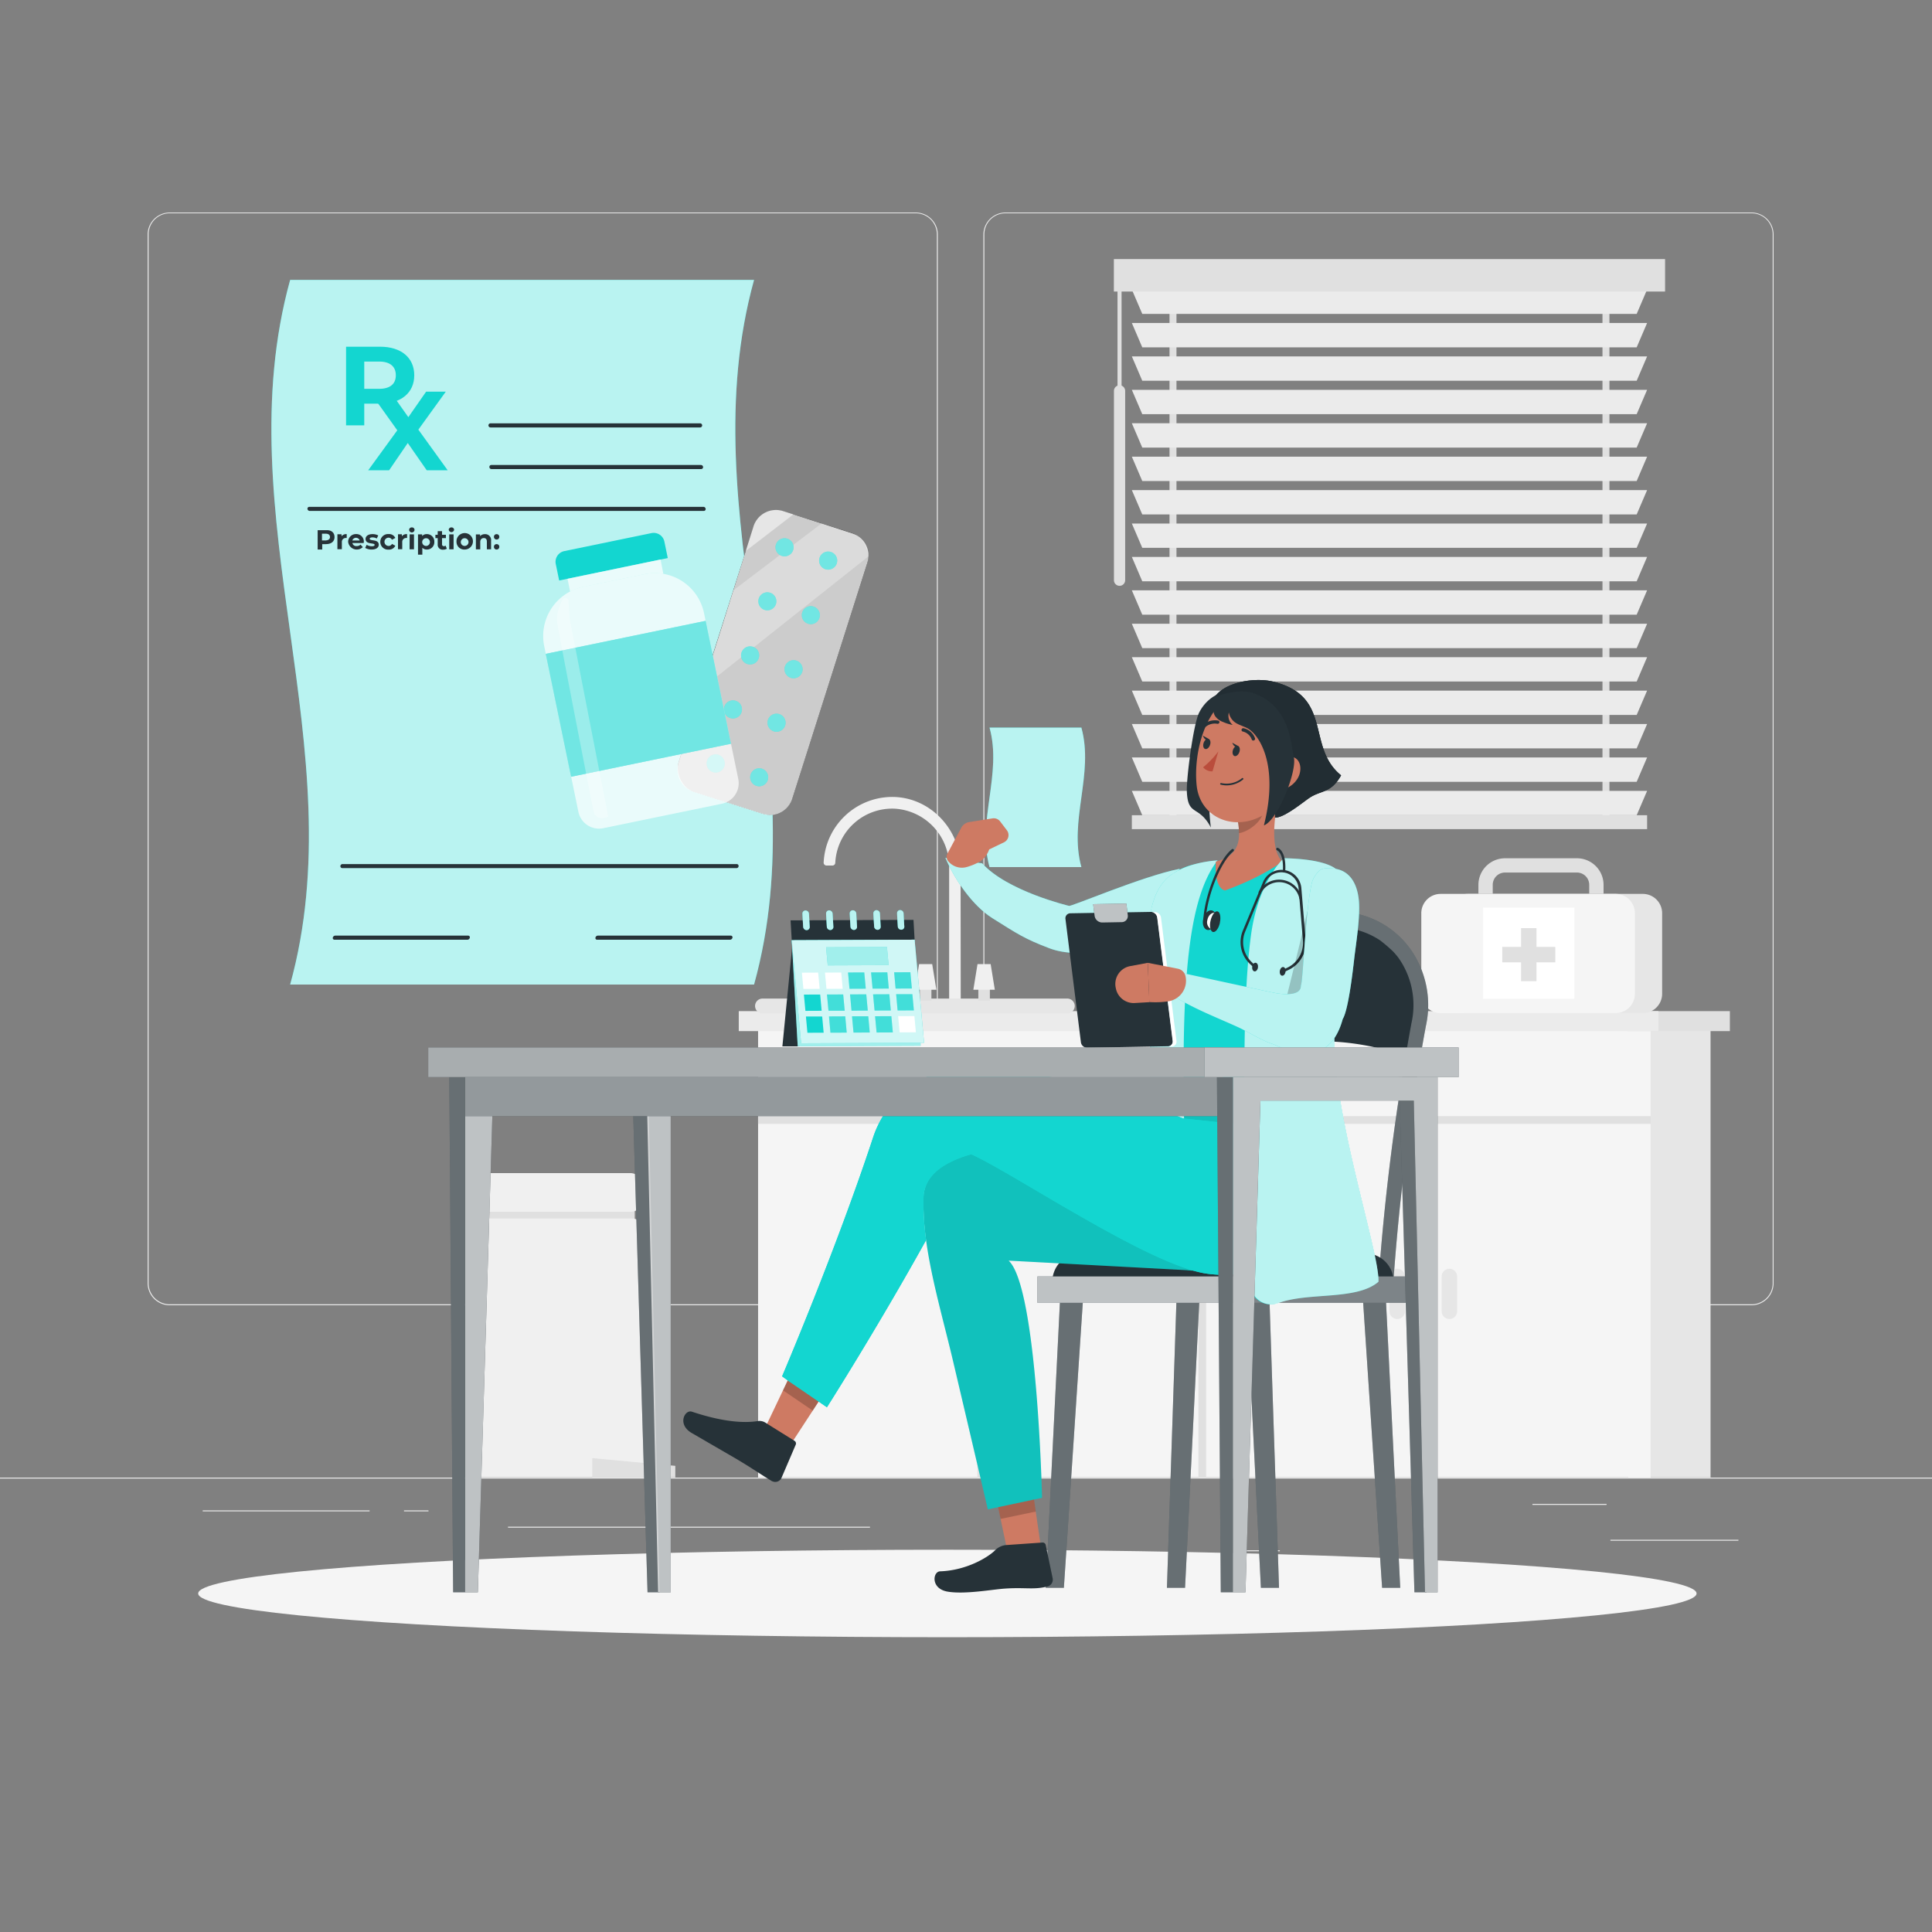 <svg xmlns="http://www.w3.org/2000/svg" viewBox="0 0 500 500"><rect x="0" y="0" width="500" height="500" fill="#808080" stroke="none"/><g id="freepik--background-complete--inject-125"><rect x="416.78" y="398.49" width="33.12" height="0.25" style="fill:#ebebeb"></rect><rect x="322.53" y="401.21" width="8.69" height="0.25" style="fill:#ebebeb"></rect><rect x="396.59" y="389.21" width="19.19" height="0.25" style="fill:#ebebeb"></rect><rect x="52.46" y="390.89" width="43.19" height="0.25" style="fill:#ebebeb"></rect><rect x="104.56" y="390.89" width="6.33" height="0.25" style="fill:#ebebeb"></rect><rect x="131.47" y="395.11" width="93.68" height="0.25" style="fill:#ebebeb"></rect><path d="M237,337.8H43.92a5.71,5.71,0,0,1-5.71-5.71V60.66A5.71,5.71,0,0,1,43.92,55H237a5.71,5.71,0,0,1,5.71,5.71V332.09A5.71,5.71,0,0,1,237,337.8ZM43.92,55.2a5.47,5.47,0,0,0-5.46,5.46V332.09a5.47,5.47,0,0,0,5.46,5.46H237a5.47,5.47,0,0,0,5.46-5.46V60.66A5.47,5.47,0,0,0,237,55.2Z" style="fill:#ebebeb"></path><path d="M453.31,337.8H260.21a5.72,5.72,0,0,1-5.71-5.71V60.66A5.72,5.72,0,0,1,260.21,55h193.1A5.71,5.71,0,0,1,459,60.66V332.09A5.71,5.71,0,0,1,453.31,337.8ZM260.21,55.2a5.47,5.47,0,0,0-5.46,5.46V332.09a5.47,5.47,0,0,0,5.46,5.46h193.1a5.47,5.47,0,0,0,5.46-5.46V60.66a5.47,5.47,0,0,0-5.46-5.46Z" style="fill:#ebebeb"></path><rect y="382.4" width="500" height="0.25" style="fill:#ebebeb"></rect><path d="M248.64,260.35h-3v-35.9a15,15,0,0,0-14-15.16,14.75,14.75,0,0,0-15.47,14,.74.74,0,0,1-.73.71h-1.54a.74.74,0,0,1-.74-.75,17.79,17.79,0,0,1,17.44-17c9.92-.17,18,8.29,18,18.22Z" style="fill:#f0f0f0"></path><rect x="421.37" y="264.27" width="21.32" height="118.09" style="fill:#e6e6e6"></rect><rect x="196.19" y="264.27" width="231" height="118.09" style="fill:#f5f5f5"></rect><polygon points="427.19 288.86 196.19 288.86 196.19 290.86 252.94 290.86 252.94 382.36 254.94 382.36 254.94 290.86 310.14 290.86 310.14 382.36 312.14 382.36 312.14 290.86 367.35 290.86 367.35 382.36 369.35 382.36 369.35 290.86 427.19 290.86 427.19 288.86" style="fill:#e0e0e0"></polygon><path d="M247.19,341.36h0a2,2,0,0,1-2-2v-9a2,2,0,0,1,2-2h0a2,2,0,0,1,2,2v9A2,2,0,0,1,247.19,341.36Z" style="fill:#e6e6e6"></path><path d="M260.69,341.36h0a2,2,0,0,1-2-2v-9a2,2,0,0,1,2-2h0a2,2,0,0,1,2,2v9A2,2,0,0,1,260.69,341.36Z" style="fill:#e6e6e6"></path><path d="M361.6,341.36h0a2,2,0,0,1-2-2v-9a2,2,0,0,1,2-2h0a2,2,0,0,1,2,2v9A2,2,0,0,1,361.6,341.36Z" style="fill:#e6e6e6"></path><path d="M375.1,341.36h0a2,2,0,0,1-2-2v-9a2,2,0,0,1,2-2h0a2,2,0,0,1,2,2v9A2,2,0,0,1,375.1,341.36Z" style="fill:#e6e6e6"></path><rect x="421.19" y="261.68" width="26.5" height="5.17" style="fill:#e0e0e0"></rect><rect x="191.19" y="261.68" width="238" height="5.17" style="fill:#ebebeb"></rect><path d="M276.22,262.27H197.33a1.92,1.92,0,0,1-1.92-1.92h0a1.92,1.92,0,0,1,1.92-1.92h78.89a1.92,1.92,0,0,1,1.92,1.92h0A1.92,1.92,0,0,1,276.22,262.27Z" style="fill:#e6e6e6"></path><rect x="253.19" y="255.2" width="2.99" height="3.8" style="fill:#e0e0e0"></rect><polygon points="257.46 256.15 251.9 256.15 252.98 249.5 256.38 249.5 257.46 256.15" style="fill:#f0f0f0"></polygon><rect x="238.06" y="255.2" width="2.99" height="3.8" style="fill:#e0e0e0"></rect><polygon points="242.34 256.15 236.77 256.15 237.86 249.5 241.25 249.5 242.34 256.15" style="fill:#f0f0f0"></polygon><rect x="302.67" y="72.41" width="1.8" height="140.37" style="fill:#e0e0e0"></rect><rect x="414.72" y="72.41" width="1.8" height="140.37" style="fill:#e0e0e0"></rect><polygon points="423.57 81.24 295.62 81.24 292.92 74.94 426.27 74.94 423.57 81.24" style="fill:#ebebeb"></polygon><polygon points="423.57 89.89 295.62 89.89 292.92 83.59 426.27 83.59 423.57 89.89" style="fill:#ebebeb"></polygon><polygon points="423.57 98.54 295.62 98.54 292.92 92.24 426.27 92.24 423.57 98.54" style="fill:#ebebeb"></polygon><polygon points="423.57 107.19 295.62 107.19 292.92 100.89 426.27 100.89 423.57 107.19" style="fill:#ebebeb"></polygon><polygon points="423.57 115.84 295.62 115.84 292.92 109.54 426.27 109.54 423.57 115.84" style="fill:#ebebeb"></polygon><polygon points="423.57 124.49 295.62 124.49 292.92 118.19 426.27 118.19 423.57 124.49" style="fill:#ebebeb"></polygon><polygon points="423.57 133.14 295.62 133.14 292.92 126.84 426.27 126.84 423.57 133.14" style="fill:#ebebeb"></polygon><polygon points="423.57 141.78 295.62 141.78 292.92 135.49 426.27 135.49 423.57 141.78" style="fill:#ebebeb"></polygon><polygon points="423.57 150.44 295.62 150.44 292.92 144.13 426.27 144.13 423.57 150.44" style="fill:#ebebeb"></polygon><polygon points="423.57 159.08 295.62 159.08 292.92 152.78 426.27 152.78 423.57 159.08" style="fill:#ebebeb"></polygon><polygon points="423.57 167.73 295.62 167.73 292.92 161.43 426.27 161.43 423.57 167.73" style="fill:#ebebeb"></polygon><polygon points="423.57 176.38 295.62 176.38 292.92 170.08 426.27 170.08 423.57 176.38" style="fill:#ebebeb"></polygon><polygon points="423.57 185.03 295.62 185.03 292.92 178.73 426.27 178.73 423.57 185.03" style="fill:#ebebeb"></polygon><polygon points="423.57 193.68 295.62 193.68 292.92 187.38 426.27 187.38 423.57 193.68" style="fill:#ebebeb"></polygon><polygon points="423.57 202.33 295.62 202.33 292.92 196.03 426.27 196.03 423.57 202.33" style="fill:#ebebeb"></polygon><polygon points="423.57 210.98 295.62 210.98 292.92 204.68 426.27 204.68 423.57 210.98" style="fill:#ebebeb"></polygon><rect x="292.92" y="210.98" width="133.35" height="3.6" style="fill:#e0e0e0"></rect><rect x="288.27" y="67.05" width="142.65" height="8.4" style="fill:#e0e0e0"></rect><path d="M289.74,151.61h0a1.45,1.45,0,0,1-1.45-1.45v-49a1.45,1.45,0,0,1,1.45-1.45h0a1.45,1.45,0,0,1,1.45,1.45v49A1.45,1.45,0,0,1,289.74,151.61Z" style="fill:#e0e0e0"></path><rect x="289.21" y="73.77" width="1.05" height="29.1" style="fill:#e0e0e0"></rect><rect x="122.02" y="311.61" width="42.25" height="6.5" transform="translate(286.29 629.71) rotate(180)" style="fill:#e0e0e0"></rect><path d="M120.77,315.36h46a0,0,0,0,1,0,0v63.73a3.27,3.27,0,0,1-3.27,3.27H124a3.27,3.27,0,0,1-3.27-3.27V315.36A0,0,0,0,1,120.77,315.36Z" transform="translate(287.54 697.71) rotate(180)" style="fill:#f0f0f0"></path><rect x="120.77" y="303.61" width="46" height="10" rx="3.61" transform="translate(287.54 617.21) rotate(180)" style="fill:#f0f0f0"></rect><polygon points="153.27 382.36 174.77 382.36 174.77 379.36 153.27 377.36 153.27 382.36" style="fill:#e0e0e0"></polygon><path d="M408.11,222.12H389.5a6.9,6.9,0,0,0-6.89,6.89v2.3h3.71V229a3.18,3.18,0,0,1,3.18-3.19h18.61a3.19,3.19,0,0,1,3.18,3.19v2.3H415V229A6.89,6.89,0,0,0,408.11,222.12Z" style="fill:#e0e0e0"></path><path d="M430.16,236.34v20.85a5,5,0,0,1-5,5H379.88a5,5,0,0,1-5-5V236.34a5,5,0,0,1,5-5h45.24A5,5,0,0,1,430.16,236.34Z" style="fill:#e6e6e6"></path><path d="M423.11,236.34v20.85a5,5,0,0,1-5,5H372.83a5,5,0,0,1-5-5V236.34a5,5,0,0,1,5-5h45.24A5,5,0,0,1,423.11,236.34Z" style="fill:#f5f5f5"></path><rect x="383.82" y="234.89" width="23.61" height="23.61" style="fill:#fff"></rect><rect x="393.65" y="240.2" width="3.99" height="13.73" style="fill:#e0e0e0"></rect><rect x="393.65" y="240.2" width="3.99" height="13.73" transform="translate(148.58 642.7) rotate(-90)" style="fill:#e0e0e0"></rect></g><g id="freepik--Shadow--inject-125"><ellipse id="freepik--path--inject-125" cx="245.18" cy="412.39" rx="193.89" ry="11.32" style="fill:#f5f5f5"></ellipse></g><g id="freepik--Character--inject-125"><path d="M346.77,237.11c.66-.08,19.78,1.81,21,22.3l-3.27,14.2h0a66.26,66.26,0,0,0-47.79.64l-.23.1,1.33-16.22S322.71,239.93,346.77,237.11Z" style="fill:#263238"></path><path d="M306.62,336.07l3.84.33a660.41,660.41,0,0,1,8.25-72.75,29.92,29.92,0,0,1,12.7-19.26,19.75,19.75,0,0,1,4.5-2.43,24.81,24.81,0,0,1,9.29-2h0s0,0,0,0h0a28.05,28.05,0,0,1,3.88.27,20.1,20.1,0,0,1,8.11,3.15,39.15,39.15,0,0,1,3.28,2.81A17.69,17.69,0,0,1,362,248a21.19,21.19,0,0,1,3.28,16.81,602.77,602.77,0,0,0-8.51,66.56l3.84.26A599,599,0,0,1,369,265.59a25,25,0,0,0-3.93-19.87A23.24,23.24,0,0,0,347.87,236c-15-1-30.61,11.19-32.92,26.83A666.75,666.75,0,0,0,306.62,336.07Z" style="fill:#263238"></path><path d="M306.62,336.07l3.84.33a660.41,660.41,0,0,1,8.25-72.75,29.92,29.92,0,0,1,12.7-19.26,19.75,19.75,0,0,1,4.5-2.43,24.81,24.81,0,0,1,9.29-2,0,0,0,0,0,0,0h0a28.05,28.05,0,0,1,3.88.27,20.1,20.1,0,0,1,8.11,3.15,39.15,39.15,0,0,1,3.28,2.81A17.69,17.69,0,0,1,362,248a21.19,21.19,0,0,1,3.28,16.81,602.77,602.77,0,0,0-8.51,66.56l3.84.26A599,599,0,0,1,369,265.59a25,25,0,0,0-3.93-19.87A23.24,23.24,0,0,0,347.87,236c-15-1-30.61,11.19-32.92,26.83A666.75,666.75,0,0,0,306.62,336.07Z" style="fill:#fff;opacity:0.3"></path><path d="M272.34,324.37h88.34a0,0,0,0,1,0,0v2.05a7.33,7.33,0,0,1-7.33,7.33H279.68a7.33,7.33,0,0,1-7.33-7.33v-2.05A0,0,0,0,1,272.34,324.37Z" transform="translate(633.02 658.12) rotate(180)" style="fill:#263238"></path><polygon points="357.69 410.92 362.38 410.92 358.54 333.76 352.56 333.76 357.69 410.92" style="fill:#263238"></polygon><polygon points="357.69 410.92 362.38 410.92 358.54 333.76 352.56 333.76 357.69 410.92" style="fill:#fff;opacity:0.3"></polygon><polygon points="326.32 410.92 331.01 410.92 328.45 333.76 322.48 333.76 326.32 410.92" style="fill:#263238"></polygon><polygon points="326.32 410.92 331.01 410.92 328.45 333.76 322.48 333.76 326.32 410.92" style="fill:#fff;opacity:0.3"></polygon><polygon points="302 410.92 306.69 410.92 310.53 333.76 304.56 333.76 302 410.92" style="fill:#263238"></polygon><polygon points="302 410.92 306.69 410.92 310.53 333.76 304.56 333.76 302 410.92" style="fill:#fff;opacity:0.3"></polygon><polygon points="270.63 410.92 275.33 410.92 280.45 333.76 274.47 333.76 270.63 410.92" style="fill:#263238"></polygon><polygon points="270.63 410.92 275.33 410.92 280.45 333.76 274.47 333.76 270.63 410.92" style="fill:#fff;opacity:0.3"></polygon><rect x="268.49" y="330.34" width="52.49" height="6.83" transform="translate(589.47 667.51) rotate(180)" style="fill:#263238"></rect><rect x="268.49" y="330.34" width="52.49" height="6.83" transform="translate(589.47 667.51) rotate(180)" style="fill:#fff;opacity:0.7"></rect><rect x="320.98" y="330.34" width="43.55" height="6.83" transform="translate(685.51 667.51) rotate(180)" style="fill:#263238"></rect><rect x="320.98" y="330.34" width="43.55" height="6.83" transform="translate(685.51 667.51) rotate(180)" style="fill:#fff;opacity:0.4"></rect><path d="M305.2,224.87c-9.54,1.88-28.44,10-28.56,9.56,0,0-15.91-3.77-22.45-11,0,0-6.25-.77-9.52-1.42,2.37,5.59,7,12.37,12.14,15.6,6.53,4.1,8.31,5.34,14.77,7.8,8.08,3.08,20.45-.19,28.46-3.47,2.95-1.21,6-2.75,7.71-5.43S307.85,226.66,305.2,224.87Z" style="fill:#13D6D0"></path><path d="M305.2,224.87c-9.54,1.88-28.44,10-28.56,9.56,0,0-15.91-3.77-22.45-11,0,0-6.25-.77-9.52-1.42,2.37,5.59,7,12.37,12.14,15.6,6.53,4.1,8.31,5.34,14.77,7.8,8.08,3.08,20.45-.19,28.46-3.47,2.95-1.21,6-2.75,7.71-5.43S307.85,226.66,305.2,224.87Z" style="fill:#fff;opacity:0.7"></path><path d="M279.86,224.4H256.09c-3.32-12,3.33-24.07,0-36.1h23.77C283.19,200.33,276.53,212.37,279.86,224.4Z" style="fill:#13D6D0"></path><g style="opacity:0.7"><path d="M279.86,224.4H256.09c-3.32-12,3.33-24.07,0-36.1h23.77C283.19,200.33,276.53,212.37,279.86,224.4Z" style="fill:#fff"></path></g><path d="M259.81,218,256,219.83a6.26,6.26,0,0,1-2.3,3.09,16.21,16.21,0,0,1-3.38,1.43,4.58,4.58,0,0,1-4.8-1.33,1.82,1.82,0,0,1-.38-2l3.65-6.82a2.81,2.81,0,0,1,2.05-1.45l6-.95a2.08,2.08,0,0,1,2,.79l1.76,2.31A2.07,2.07,0,0,1,259.81,218Z" style="fill:#ce7a63"></path><polygon points="339.82 281.31 345.45 301.85 314.53 308.48 295.86 298.59 301.08 280.92 339.82 281.31" style="fill:#13D6D0"></polygon><polygon points="339.82 281.31 345.45 301.85 314.53 308.48 295.86 298.59 301.08 280.92 339.82 281.31" style="opacity:0.1"></polygon><g id="freepik--freepik--Character--inject-5--inject-125"><path d="M298.07,236.68a77.77,77.77,0,0,0-.07,15.84c.29,7.08,1.83,14.52,3.76,26,3.87,2.27,23.48,1.33,36-.29-.76-10,.49-21.52,7.29-44.11,1.58-5.24-1.94-10.27-7.56-10.8-1.5-.15-3.1-.27-4.73-.34a129.9,129.9,0,0,0-17.2,0c-1.83.17-3.81.39-5.66.62C303.23,224.45,299.3,229.59,298.07,236.68Z" style="fill:#13D6D0"></path><path d="M301.08,280.92a170.46,170.46,0,0,0,38.05-.08.91.91,0,0,0,.69-1.09l0-.12c-.31-.73-.63-1.46-.92-2.19a.8.8,0,0,0-.82-.5,168.18,168.18,0,0,1-36.58,0,.81.81,0,0,0-.91.7.13.13,0,0,1,0,.06c-.08.76-.15,1.51-.22,2.27a.85.85,0,0,0,.75.95Z" style="fill:#13D6D0"></path><path d="M315.11,222.67c-9.35,12-10,41.66-7.65,99.92.21,5.08-4.66,4.71-9.43,3.73-7.1-1.47-9.92-.94-9.92-.94s11.33-29.75,9.49-56.43-.56-36.11,3.77-41S315.11,222.67,315.11,222.67Z" style="fill:#13D6D0"></path><path d="M315.11,222.67c-9.35,12-10,41.66-7.65,99.92.2,5.08-4.42,4.53-9.44,3.73a58.13,58.13,0,0,0-9.91-.94s11.33-29.75,9.49-56.43-.56-36.11,3.77-41S315.11,222.67,315.11,222.67Z" style="fill:#fff;opacity:0.7"></path><path d="M331.57,203.6c-1.49,5.51-3.33,15.68.27,19.38,0,0-4.75,3.81-14.82,7.48-3-.77-2.37-7.48-2.37-7.48,6.29-1.48,6.47-6,5.71-10.35Z" style="fill:#ce7a63"></path><path d="M327,207.28l-6.65,5.34a17.32,17.32,0,0,1,.3,3c2.39-.34,5.82-2.92,6.26-5.4A8.58,8.58,0,0,0,327,207.28Z" style="opacity:0.2"></path><path d="M321.25,183.35a42.15,42.15,0,0,0-7.87,30.82c-3.16-6-6-2.73-6.23-9.49-.1-3.4,1.67-17.19,3.18-20.24s4.6-5.51,8-5.37a4.78,4.78,0,0,1,3.29,1.34C322.45,181.3,322,182.38,321.25,183.35Z" style="fill:#263238"></path><path d="M336.3,192.49c-1.67,8.94-2.2,12.76-7.33,17-7.68,6.42-18.22,3-19.26-6.07-.91-8.21,2-21.45,11.21-24.4a11.65,11.65,0,0,1,15.38,13.43Z" style="fill:#ce7a63"></path><path d="M320.78,194.54c-.21.73-.78,1.24-1.24,1.14s-.69-.78-.48-1.51.78-1.25,1.25-1.15S321,193.8,320.78,194.54Z" style="fill:#263238"></path><path d="M313.18,192.71c-.21.73-.77,1.24-1.24,1.14s-.69-.79-.47-1.51.77-1.25,1.24-1.14S313.4,192,313.18,192.71Z" style="fill:#263238"></path><path d="M312.91,191.28l-1.6-.89S311.81,192,312.91,191.28Z" style="fill:#263238"></path><path d="M315.31,194.46a22.61,22.61,0,0,1-3.95,4.11,3,3,0,0,0,2.44,1.06Z" style="fill:#ba4d3c"></path><path d="M317.18,203.25a6.51,6.51,0,0,1-1.24-.18.2.2,0,0,1-.16-.25h0a.24.24,0,0,1,.28-.16,6.36,6.36,0,0,0,5.35-1.25.22.22,0,0,1,.31,0h0a.23.23,0,0,1,0,.31h0A6.69,6.69,0,0,1,317.18,203.25Z" style="fill:#263238"></path><path d="M314.5,180.22c2.8-3.85,10.41-4.9,14.87-3.84,15.8,3.77,8.55,16.9,17.7,24.28-2.66,4.77-5.22,3.76-8.32,5.91-1.81,1.26-6.61,5.19-8.78,5,.11-4.47,2.07-9.61,1.16-14a25.32,25.32,0,0,0-5.59-11.84C322.63,182.53,318.7,180,314.5,180.22Z" style="fill:#263238"></path><path d="M314.5,180.22c2.8-3.85,10.41-4.9,14.87-3.84,15.8,3.77,8.55,16.9,17.7,24.28-2.66,4.77-5.22,3.76-8.32,5.91-1.81,1.26-6.61,5.19-8.78,5,.11-4.47,2.07-9.61,1.16-14a25.32,25.32,0,0,0-5.59-11.84C322.63,182.53,318.7,180,314.5,180.22Z" style="opacity:0.2"></path><path d="M314.5,180.22c2.8-3.85,10.41-4.9,14.87-3.84,15.8,3.77,8.55,16.9,17.7,24.28-2.66,4.77-5.22,3.76-8.32,5.91-1.81,1.26-6.61,5.19-8.78,5,.11-4.47,2.07-9.61,1.16-14a25.32,25.32,0,0,0-5.59-11.84C322.63,182.53,318.7,180,314.5,180.22Z" style="fill:#263238"></path><path d="M314.5,180.22c2.8-3.85,10.41-4.9,14.87-3.84,15.8,3.77,8.55,16.9,17.7,24.28-2.66,4.77-5.22,3.76-8.32,5.91-1.81,1.26-6.61,5.19-8.78,5,.11-4.47,2.07-9.61,1.16-14a25.32,25.32,0,0,0-5.59-11.84C322.63,182.53,318.7,180,314.5,180.22Z" style="opacity:0.1"></path><path d="M335.77,201.54a6.21,6.21,0,0,1-4.18,2.84c-2.13.3-2.75-2.18-1.76-4.46.92-2,3.05-4.68,5-3.92S337,199.59,335.77,201.54Z" style="fill:#ce7a63"></path><path d="M324.19,191.62a.35.35,0,0,1-.23-.23,3.28,3.28,0,0,0-2.31-2.07.4.4,0,0,1-.34-.45.09.09,0,0,1,0-.05.47.47,0,0,1,.54-.36,4.05,4.05,0,0,1,2.94,2.59.45.45,0,0,1-.27.57A.45.45,0,0,1,324.19,191.62Z" style="fill:#263238"></path><path d="M311.5,188.38a.41.41,0,0,1-.4-.43.41.41,0,0,1,.18-.32,4.68,4.68,0,0,1,4-1.14.43.43,0,0,1,.3.51v0a.49.49,0,0,1-.57.31,3.73,3.73,0,0,0-3.14.93A.48.48,0,0,1,311.5,188.38Z" style="fill:#263238"></path><path d="M320.51,193.11l-1.6-.89S319.41,193.79,320.51,193.11Z" style="fill:#263238"></path></g><path d="M315.86,179.84a8.43,8.43,0,0,0-1.6,2.52,3.39,3.39,0,0,0,.16,2.89,4.23,4.23,0,0,0,2.06,1.58,12,12,0,0,0,2.55.79,3.1,3.1,0,0,1-1-3.23,4,4,0,0,0,1.88,2.75c.9.53,1.91.82,2.84,1.29,2.93,1.47,8.39,9.17,4.35,25.18,3.57-1.32,8.58-13.89,7.75-17.61s-1-13.28-10.51-16.62C321.77,178.49,318.47,179.1,315.86,179.84Z" style="fill:#263238"></path><polygon points="269.67 402.38 261.08 403.21 255.99 379.01 266.12 377.84 269.67 402.38" style="fill:#ce7a63"></polygon><path d="M257.53,401.21a4.57,4.57,0,0,1,3-1.36l9.21-.64a.81.81,0,0,1,.9.67l1.78,8.55a1.82,1.82,0,0,1-1.38,2.16H271c-3.48.9-5.67.17-11,.54-3.28.23-10.25,1.53-14.72.79s-3.9-5.17-2-5.26C250.14,406.44,255.76,403,257.53,401.21Z" style="fill:#263238"></path><g style="opacity:0.2"><polygon points="255.99 379.02 258.95 393.09 268.06 391.19 266.13 377.85 255.99 379.02"></polygon></g><path d="M309.83,328.84c-.34,0-.69,0-1.05,0a14.72,14.72,0,0,1-1.75-.13l-46-2.46c7.43,6.81,8.65,61.38,8.65,61.38l-2.2.47-10,2.13h0l-1.83.39s-4.17-17.87-9-38.37c-2.44-10.38-5.6-21.11-7-31.41a71,71,0,0,1-.66-8.26c0-.85,0-1.69,0-2.53a2.26,2.26,0,0,1,0-.26c0-.36,0-.7.08-1a9,9,0,0,1,2-4.52l.34-.39a4.17,4.17,0,0,1,.36-.37,10.28,10.28,0,0,1,.76-.71c.28-.23.56-.46.86-.68l.77-.53c.32-.2.64-.39,1-.58a5.12,5.12,0,0,1,.52-.27c.52-.28,1.06-.54,1.63-.78l.49-.21.67-.25c.2-.09.4-.16.6-.23.61-.22,1.24-.43,1.89-.6l.33-.1.09,0c17.45-4.94,47.13-1.13,47.13-1.13s7.84-5.8,16.17-6.9l1.18.13,3.71.41a.9.9,0,0,1,.16,0C332,312.45,324.39,328.68,309.83,328.84Z" style="fill:#13D6D0"></path><g style="opacity:0.1"><path d="M309.83,328.84c-.34,0-.69,0-1.05,0a14.72,14.72,0,0,1-1.75-.13l-46-2.46c7.43,6.81,8.65,61.38,8.65,61.38l-2.2.47-10,2.13h0l-1.83.39s-4.17-17.87-9-38.37c-2.44-10.38-5.6-21.11-7-31.41a71,71,0,0,1-.66-8.26c0-.85,0-1.69,0-2.53a2.26,2.26,0,0,1,0-.26c0-.36,0-.7.08-1a9,9,0,0,1,2-4.52l.34-.39a4.17,4.17,0,0,1,.36-.37,10.28,10.28,0,0,1,.76-.71c.28-.23.56-.46.86-.68l.77-.53c.32-.2.64-.39,1-.58a5.12,5.12,0,0,1,.52-.27c.52-.28,1.06-.54,1.63-.78l.49-.21.67-.25c.2-.09.4-.16.6-.23.61-.22,1.24-.43,1.89-.6l.33-.1.09,0c17.45-4.94,47.13-1.13,47.13-1.13s7.84-5.8,16.17-6.9l1.18.13,3.71.41a.9.9,0,0,1,.16,0C332,312.45,324.39,328.68,309.83,328.84Z"></path></g><polygon points="212.8 361.29 210.34 365.06 204.86 373.46 195.69 374.42 202.64 359.82 207.36 349.88 212.8 361.29" style="fill:#ce7a63"></polygon><path d="M198,368.13l7.59,4.74a.8.8,0,0,1,.35,1l-3.72,8.68a1.77,1.77,0,0,1-2.38.78l-.05,0c-3.54-2.15-5.13-3.36-9.62-6L179,370.85c-3.82-2.24-1.76-6.1.05-5.51,8,2.66,13.43,3,17,2.44A2.87,2.87,0,0,1,198,368.13Z" style="fill:#263238"></path><g style="opacity:0.2"><polygon points="212.8 361.29 210.35 365.06 210.34 365.06 202.64 359.82 207.36 349.88 212.8 361.29"></polygon></g><path d="M312.79,329.68a21.38,21.38,0,0,1-3-.58c-.34-.08-.69-.18-1.05-.29-8.44-2.43-20.59-9.08-31.9-15.63-10.42-6-20.09-12-25.45-14.44l-.09,0-.33.1c-.65.18-1.28.39-1.89.61a4.84,4.84,0,0,0-.6.22l-.67.25-.49.21c-.57.24-1.11.51-1.63.78-.18.08-.35.18-.52.27-.34.19-.66.38-1,.58l-.77.54c-.3.22-.58.44-.86.67a10.28,10.28,0,0,0-.76.71c-.13.12-.25.25-.36.37l-.34.39a9,9,0,0,0-2,4.52c0,.34-.07.69-.08,1,0,.84,0,1.68,0,2.53a71.89,71.89,0,0,0,.63,8.31l0,.21c-12.56,22.65-25.62,43.19-25.62,43.19l-2.22-1.53-8-5.48-1.38-1s13.94-32.66,23.53-61.76a26.55,26.55,0,0,1,25.44-18.28c23.67.21,54.75,13.29,54.75,13.29l8.53.91,1.18.13,3.71.41a.9.9,0,0,1,.16,0c2,.22,4.24.38,6.41.54a11.6,11.6,0,0,1,10.36,8.53C342.84,323.14,327.71,331.51,312.79,329.68Z" style="fill:#13D6D0"></path><path d="M312.79,329.68a21.38,21.38,0,0,1-3-.58c-.34-.08-.69-.18-1.05-.29-8.44-2.43-20.59-9.08-31.9-15.63-10.42-6-20.09-12-25.45-14.44l-.09,0-.33.1c-.65.18-1.28.39-1.89.61a4.84,4.84,0,0,0-.6.22l-.67.25-.49.21c-.57.24-1.11.51-1.63.78-.18.08-.35.18-.52.27-.34.19-.66.38-1,.58l-.77.54c-.3.22-.58.44-.86.67a10.28,10.28,0,0,0-.76.71c-.13.12-.25.25-.36.37l-.34.39a9,9,0,0,0-2,4.52c0,.34-.07.69-.08,1,0,.84,0,1.68,0,2.53a71.89,71.89,0,0,0,.63,8.31l0,.21c-12.56,22.65-25.62,43.19-25.62,43.19l-2.22-1.53-8-5.48-1.38-1s13.94-32.66,23.53-61.76a26.55,26.55,0,0,1,25.44-18.28c23.67.21,54.75,13.29,54.75,13.29l8.53.91,1.18.13,3.71.41a.9.9,0,0,1,.16,0c2,.22,4.24.38,6.41.54a11.6,11.6,0,0,1,10.36,8.53C342.84,323.14,327.71,331.51,312.79,329.68Z" style="fill:#13D6D0"></path><path d="M251.34,298.49h0l-.33.09Z" style="fill:#13D6D0"></path><path d="M332.23,222.12s-6.51,5.78-8.45,19.73c-3.1,22.49-1.48,65.85-.32,90.62a5.37,5.37,0,0,0,7.26,4.76c7.73-2.88,20.36-.62,26-5.51.41-7.46-12.57-45.58-11.31-65.31s3.72-36.92,1.17-40.64S332.23,222.12,332.23,222.12Z" style="fill:#13D6D0"></path><path d="M332.23,222.12s-6.51,5.78-8.45,19.73c-3.1,22.49-1.31,65.85-.14,90.62a5.36,5.36,0,0,0,7.25,4.76c7.73-2.88,20.19-.62,25.86-5.51.41-7.46-12.57-45.58-11.31-65.31s3.72-36.92,1.17-40.64S332.23,222.12,332.23,222.12Z" style="fill:#fff;opacity:0.7"></path><path d="M331.94,251.72a.33.33,0,0,1-.31-.35.33.33,0,0,1,.18-.28l1.39-.68a7.09,7.09,0,0,0,4-7l-1.13-13.53a4.5,4.5,0,0,0-8.65-1.33l-5.16,12.54a7.11,7.11,0,0,0,1.67,7.89l1.13,1.07a.34.34,0,0,1,0,.47.33.33,0,0,1-.47,0l-1.13-1.07a7.76,7.76,0,0,1-1.8-8.63l5.2-12.51a5.17,5.17,0,0,1,9.93,1.54l1.12,13.51A7.75,7.75,0,0,1,333.5,251l-1.39.67A.25.25,0,0,1,331.94,251.72Z" style="fill:#263238"></path><path d="M336.6,232.84a.34.34,0,0,1-.32-.3A5.35,5.35,0,0,0,326.4,231a.34.34,0,1,1-.63-.23s0,0,0,0a6,6,0,0,1,11.15,1.73.33.33,0,0,1-.29.36Z" style="fill:#263238"></path><path d="M332.29,225.8h0a.32.32,0,0,1-.3-.35h0c.14-1.63,0-4.61-1.53-5.42a.33.33,0,1,1,.32-.58h0c2.2,1.2,1.88,5.56,1.83,6.06A.32.32,0,0,1,332.29,225.8Z" style="fill:#263238"></path><path d="M325.56,250.39c-.1.63-.51,1.08-.92,1s-.66-.61-.56-1.23.5-1.08.91-1S325.65,249.78,325.56,250.39Z" style="fill:#263238"></path><path d="M332.69,251.51c-.09.61-.5,1.06-.91,1s-.66-.62-.56-1.24.5-1.06.91-1S332.79,250.88,332.69,251.51Z" style="fill:#263238"></path><path d="M314.66,238.54c-.34,1.39-1.36,2.34-2.24,2.12s-1.38-1.5-1-2.93,1.36-2.34,2.24-2.11S315,237.15,314.66,238.54Z" style="fill:#263238"></path><path d="M311.82,238.06h-.07a.33.33,0,0,1-.31-.35c.35-5.6,3.68-14.87,7.33-17.9a.32.32,0,0,1,.47,0,.33.33,0,0,1,0,.47.24.24,0,0,1-.08.06c-3.52,3-6.76,11.91-7.09,17.42A.32.32,0,0,1,311.82,238.06Z" style="fill:#263238"></path><path d="M315.65,238.68c-.23,1.19-1.11,2-2,1.87a2,2,0,0,1-1.18-2.45c.22-1.2,1.11-2,2-1.87A2,2,0,0,1,315.65,238.68Z" style="fill:#fff"></path><path d="M315.72,238.79c-.31,1.47-1.12,2.55-1.79,2.41s-1-1.46-.64-2.94,1.12-2.55,1.79-2.4S316,237.31,315.72,238.79Z" style="fill:#263238"></path><path d="M302.22,270.77l-20.86.38a1.63,1.63,0,0,1-1.62-1.41l-4-31.92a1.28,1.28,0,0,1,1.27-1.46L297.9,236a1.63,1.63,0,0,1,1.62,1.41l4,31.92A1.28,1.28,0,0,1,302.22,270.77Z" style="fill:#263238"></path><path d="M290.28,238.65l-5,.09a2,2,0,0,1-2-1.76L282.9,234l8.6-.16.36,2.94A1.59,1.59,0,0,1,290.28,238.65Z" style="fill:#263238"></path><path d="M290.28,238.65l-5,.09a2,2,0,0,1-2-1.76L282.9,234l8.6-.16.36,2.94A1.59,1.59,0,0,1,290.28,238.65Z" style="fill:#fff;opacity:0.7"></path><path d="M298.86,236.05l-1,0a1.65,1.65,0,0,1,1.62,1.41l4,31.93a1.28,1.28,0,0,1-1.27,1.46l1,0a1.27,1.27,0,0,0,1.26-1.46l-4-31.93A1.65,1.65,0,0,0,298.86,236.05Z" style="fill:#fff"></path><path d="M339.41,230.46c.31.68-6.45,27.62-6.45,27.62l5.15,2.27Z" style="opacity:0.2"></path><path d="M350.5,247.86c-1.17,10.57-2.25,14.7-3,15.85-3.88,14.33-16.22,7.12-18,6.53-3.08-1-6.26-3.1-9.2-4.46-5.72-2.59-11.12-4.64-16.47-7.93l2.74-5.91s20.53,4.46,23.22,5c1.17.26,7,1.22,6.87-1.91.6-1.06,1.13-19.17,2.81-26.4a6.14,6.14,0,0,1,1.05-2.24l.17-.22c1.12-1.52,1.86-1.51,3.91-1.43,4.47.18,6.58,3.63,7.05,8.08h0C352.09,237,351,243.74,350.5,247.86Z" style="fill:#13D6D0"></path><g style="opacity:0.7"><path d="M350.5,247.86c-1.17,10.57-2.25,14.7-3,15.85-3.88,14.33-16.22,7.12-18,6.53-3.08-1-6.26-3.1-9.2-4.46-5.72-2.59-11.12-4.64-16.47-7.93l2.74-5.91s20.53,4.46,23.22,5c1.17.26,7,1.22,6.87-1.91.6-1.06,1.13-19.17,2.81-26.4a6.14,6.14,0,0,1,1.05-2.24l.17-.22c1.12-1.52,1.86-1.51,3.91-1.43,4.47.18,6.58,3.63,7.05,8.08h0C352.09,237,351,243.74,350.5,247.86Z" style="fill:#fff"></path></g><path d="M306.81,252.64h0a5.39,5.39,0,0,1-4.44,6.5,23,23,0,0,1-4.94.19l-.38-10.15,7.77,1.52A2.53,2.53,0,0,1,306.81,252.64Z" style="fill:#ce7a63"></path><path d="M297.05,249.18l.41,10.18-3.77.22a4.7,4.7,0,0,1-4.87-3.61l-.05-.24a4.7,4.7,0,0,1,3.72-5.7Z" style="fill:#ce7a63"></path></g><g id="freepik--Desk--inject-125"><polygon points="205.19 243.32 202.48 270.8 206.91 270.8 205.19 243.32" style="fill:#263238"></polygon><polygon points="238.26 270.64 206.45 270.77 204.9 243.33 236.7 243.19 238.26 270.64" style="fill:#13D6D0"></polygon><polygon points="238.26 270.64 206.45 270.77 204.9 243.33 236.7 243.19 238.26 270.64" style="fill:#fff;opacity:0.6"></polygon><polygon points="236.7 243.19 204.9 243.33 204.6 238.19 236.41 238.06 236.7 243.19" style="fill:#263238"></polygon><path d="M209.36,236.47a.9.9,0,0,0-.89-.84.79.79,0,0,0-.8.85c0,.3.17,3.09.19,3.39a.91.91,0,0,0,.89.85.8.8,0,0,0,.8-.85C209.54,239.63,209.38,236.71,209.36,236.47Z" style="fill:#13D6D0"></path><path d="M215.48,236.45a.9.9,0,0,0-.89-.85.8.8,0,0,0-.8.86c0,.3.17,3.09.19,3.39a.91.91,0,0,0,.9.84.8.8,0,0,0,.8-.85C215.66,239.6,215.5,236.69,215.48,236.45Z" style="fill:#13D6D0"></path><path d="M221.61,236.42a.91.91,0,0,0-.9-.84.79.79,0,0,0-.8.85c0,.3.18,3.09.19,3.39a.91.91,0,0,0,.9.85.81.81,0,0,0,.8-.86C221.78,239.57,221.62,236.66,221.61,236.42Z" style="fill:#13D6D0"></path><path d="M227.73,236.4a.91.91,0,0,0-.9-.85.81.81,0,0,0-.8.85c0,.3.18,3.1.2,3.4a.9.9,0,0,0,.89.84.79.79,0,0,0,.8-.85C227.91,239.55,227.74,236.64,227.73,236.4Z" style="fill:#13D6D0"></path><path d="M233.85,236.37a.9.9,0,0,0-.89-.84.79.79,0,0,0-.8.85c0,.3.17,3.09.19,3.39a.88.88,0,0,0,.89.84.79.79,0,0,0,.8-.85C234,239.52,233.86,236.61,233.85,236.37Z" style="fill:#13D6D0"></path><g style="opacity:0.7"><path d="M209.36,236.47a.9.9,0,0,0-.89-.84.79.79,0,0,0-.8.85c0,.3.17,3.09.19,3.39a.91.91,0,0,0,.89.85.8.8,0,0,0,.8-.85C209.54,239.63,209.38,236.71,209.36,236.47Z" style="fill:#fff"></path><path d="M215.48,236.45a.9.9,0,0,0-.89-.85.8.8,0,0,0-.8.86c0,.3.17,3.09.19,3.39a.91.91,0,0,0,.9.84.8.8,0,0,0,.8-.85C215.66,239.6,215.5,236.69,215.48,236.45Z" style="fill:#fff"></path><path d="M221.61,236.42a.91.91,0,0,0-.9-.84.79.79,0,0,0-.8.85c0,.3.18,3.09.19,3.39a.91.91,0,0,0,.9.85.81.81,0,0,0,.8-.86C221.78,239.57,221.62,236.66,221.61,236.42Z" style="fill:#fff"></path><path d="M227.73,236.4a.91.91,0,0,0-.9-.85.81.81,0,0,0-.8.85c0,.3.18,3.1.2,3.4a.9.9,0,0,0,.89.84.79.79,0,0,0,.8-.85C227.91,239.55,227.74,236.64,227.73,236.4Z" style="fill:#fff"></path><path d="M233.85,236.37a.9.9,0,0,0-.89-.84.79.79,0,0,0-.8.85c0,.3.17,3.09.19,3.39a.88.88,0,0,0,.89.84.79.79,0,0,0,.8-.85C234,239.52,233.86,236.61,233.85,236.37Z" style="fill:#fff"></path></g><polygon points="239.15 269.87 207.34 270 204.9 243.33 236.7 243.19 239.15 269.87" style="fill:#13D6D0"></polygon><polygon points="239.15 269.87 207.34 270 204.9 243.33 236.7 243.19 239.15 269.87" style="fill:#fff;opacity:0.8"></polygon><polygon points="229.97 249.78 214.22 249.84 213.79 245.15 229.54 245.08 229.97 249.78" style="fill:#13D6D0"></polygon><polygon points="229.97 249.78 214.22 249.84 213.79 245.15 229.54 245.08 229.97 249.78" style="fill:#fff;opacity:0.6"></polygon><polygon points="212.13 255.92 207.92 255.94 207.53 251.73 211.74 251.71 212.13 255.92" style="fill:#fff"></polygon><polygon points="218.09 255.89 213.89 255.91 213.5 251.71 217.71 251.69 218.09 255.89" style="fill:#fff"></polygon><polygon points="212.64 261.59 208.44 261.61 208.05 257.4 212.26 257.38 212.64 261.59" style="fill:#13D6D0"></polygon><polygon points="213.16 267.26 208.96 267.28 208.57 263.07 212.78 263.06 213.16 267.26" style="fill:#13D6D0"></polygon><polygon points="218.61 261.57 214.41 261.58 214.02 257.38 218.22 257.36 218.61 261.57" style="fill:#13D6D0"></polygon><polygon points="218.61 261.57 214.41 261.58 214.02 257.38 218.22 257.36 218.61 261.57" style="fill:#fff;opacity:0.2"></polygon><polygon points="224.58 261.54 220.37 261.56 219.99 257.35 224.19 257.33 224.58 261.54" style="fill:#13D6D0"></polygon><polygon points="224.58 261.54 220.37 261.56 219.99 257.35 224.19 257.33 224.58 261.54" style="fill:#fff;opacity:0.2"></polygon><polygon points="230.54 261.52 226.34 261.53 225.95 257.33 230.16 257.31 230.54 261.52" style="fill:#13D6D0"></polygon><polygon points="230.54 261.52 226.34 261.53 225.95 257.33 230.16 257.31 230.54 261.52" style="fill:#fff;opacity:0.2"></polygon><polygon points="236.51 261.49 232.3 261.51 231.92 257.3 236.12 257.29 236.51 261.49" style="fill:#13D6D0"></polygon><polygon points="236.51 261.49 232.3 261.51 231.92 257.3 236.12 257.29 236.51 261.49" style="fill:#fff;opacity:0.2"></polygon><polygon points="219.13 267.24 214.92 267.26 214.54 263.05 218.75 263.03 219.13 267.24" style="fill:#13D6D0"></polygon><polygon points="219.13 267.24 214.92 267.26 214.54 263.05 218.75 263.03 219.13 267.24" style="fill:#fff;opacity:0.2"></polygon><polygon points="225.09 267.21 220.89 267.23 220.5 263.02 224.71 263.01 225.09 267.21" style="fill:#13D6D0"></polygon><polygon points="225.09 267.21 220.89 267.23 220.5 263.02 224.71 263.01 225.09 267.21" style="fill:#fff;opacity:0.2"></polygon><polygon points="231.06 267.19 226.86 267.21 226.47 263 230.68 262.98 231.06 267.19" style="fill:#13D6D0"></polygon><polygon points="231.06 267.19 226.86 267.21 226.47 263 230.68 262.98 231.06 267.19" style="fill:#fff;opacity:0.2"></polygon><polygon points="224.06 255.87 219.85 255.89 219.47 251.68 223.67 251.66 224.06 255.87" style="fill:none"></polygon><polygon points="224.06 255.87 219.85 255.89 219.47 251.68 223.67 251.66 224.06 255.87" style="fill:#13D6D0"></polygon><polygon points="224.06 255.87 219.85 255.89 219.47 251.68 223.67 251.66 224.06 255.87" style="fill:#fff;opacity:0.2"></polygon><polygon points="230.02 255.84 225.82 255.86 225.43 251.66 229.64 251.64 230.02 255.84" style="fill:none"></polygon><polygon points="230.02 255.84 225.82 255.86 225.43 251.66 229.64 251.64 230.02 255.84" style="fill:#13D6D0"></polygon><polygon points="230.02 255.84 225.82 255.86 225.43 251.66 229.64 251.64 230.02 255.84" style="fill:#fff;opacity:0.2"></polygon><polygon points="235.99 255.82 231.78 255.84 231.4 251.63 235.6 251.61 235.99 255.82" style="fill:none"></polygon><polygon points="235.99 255.82 231.78 255.84 231.4 251.63 235.6 251.61 235.99 255.82" style="fill:#13D6D0"></polygon><polygon points="235.99 255.82 231.78 255.84 231.4 251.63 235.6 251.61 235.99 255.82" style="fill:#fff;opacity:0.2"></polygon><polygon points="237.03 267.16 232.82 267.18 232.44 262.98 236.64 262.96 237.03 267.16" style="fill:#fff"></polygon><polygon points="163.38 278.75 163.38 284.85 127.54 284.85 123.67 412.08 120.38 412.08 120.38 278.75 163.38 278.75" style="fill:#263238"></polygon><polygon points="163.38 278.75 163.38 284.85 127.54 284.85 123.67 412.08 120.38 412.08 120.38 278.75 163.38 278.75" style="fill:#fff;opacity:0.7"></polygon><polygon points="163.38 278.75 163.38 284.85 127.54 284.85 123.67 412.08 120.38 412.08 120.38 278.75 163.38 278.75" style="fill:none;opacity:0.3"></polygon><polygon points="120.38 412.08 117.27 412.08 116.27 278.75 120.38 278.75 120.38 412.08" style="fill:#263238"></polygon><g style="opacity:0.3"><polygon points="120.38 412.08 117.27 412.08 116.27 278.75 120.38 278.75 120.38 412.08" style="fill:#fff"></polygon></g><polygon points="173.58 278.75 173.58 412.08 170.32 412.08 167.42 284.85 163.58 284.85 163.58 278.75 173.58 278.75" style="fill:#263238"></polygon><polygon points="170.69 412.08 167.58 412.08 163.58 278.75 167.69 278.75 170.69 412.08" style="fill:#263238"></polygon><g style="opacity:0.3"><polygon points="170.69 412.08 167.58 412.08 163.58 278.75 167.69 278.75 170.69 412.08" style="fill:#fff"></polygon></g><polygon points="173.58 278.75 173.58 412.08 170.32 412.08 167.42 284.85 163.58 284.85 163.58 278.75 173.58 278.75" style="fill:#fff;opacity:0.7"></polygon><polygon points="369.15 412.08 366.05 412.08 362.05 278.75 366.15 278.75 369.15 412.08" style="fill:#263238"></polygon><polyline points="362.05 278.75 366.15 278.75 369.15 412.08 366.05 412.08" style="fill:#fff;opacity:0.3"></polyline><rect x="120.4" y="278.75" width="195.47" height="10.11" style="fill:#263238"></rect><rect x="120.4" y="278.75" width="195.47" height="10.11" style="fill:#fff;opacity:0.5"></rect><polygon points="319.05 278.75 319.05 412.08 322.33 412.08 326.2 284.84 365.89 284.84 368.79 412.08 372.05 412.08 372.05 278.75 319.05 278.75" style="fill:#263238"></polygon><polygon points="319.05 278.75 319.05 412.08 322.33 412.08 326.2 284.84 365.89 284.84 368.79 412.08 372.05 412.08 372.05 278.75 319.05 278.75" style="fill:#fff;opacity:0.7"></polygon><polygon points="319.05 412.08 315.94 412.08 314.94 278.75 319.05 278.75 319.05 412.08" style="fill:#263238"></polygon><polygon points="319.05 412.08 315.94 412.08 314.94 278.75 319.05 278.75 319.05 412.08" style="fill:#fff;opacity:0.3"></polygon><rect x="110.83" y="271.08" width="205.65" height="7.67" style="fill:#263238"></rect><rect x="110.83" y="271.08" width="205.65" height="7.67" style="fill:#fff;opacity:0.6"></rect><rect x="311.71" y="271.08" width="65.78" height="7.67" style="fill:#263238"></rect><rect x="311.71" y="271.08" width="65.78" height="7.67" style="fill:#fff;opacity:0.7"></rect></g><g id="freepik--Document--inject-125"><path d="M195.15,254.8H75.09C91.9,194,58.28,133.23,75.09,72.44H195.15C178.34,133.23,212,194,195.15,254.8Z" style="fill:#13D6D0"></path><path d="M195.15,254.8H75.09C91.9,194,58.28,133.23,75.09,72.44H195.15C178.34,133.23,212,194,195.15,254.8Z" style="fill:#fff;opacity:0.7"></path><path d="M181.19,110.62H126.94a.53.53,0,0,1-.53-.53.53.53,0,0,1,.53-.53h54.25a.53.53,0,0,1,.53.53A.53.53,0,0,1,181.19,110.62Z" style="fill:#263238"></path><path d="M181.45,121.4H127.2a.56.56,0,0,1-.55-.53.5.5,0,0,1,.5-.53H181.4a.57.57,0,0,1,.56.53A.51.51,0,0,1,181.45,121.4Z" style="fill:#263238"></path><path d="M182.15,132.23h-102a.6.6,0,0,1-.58-.53.48.48,0,0,1,.48-.53h102a.58.58,0,0,1,.57.53A.48.48,0,0,1,182.15,132.23Z" style="fill:#263238"></path><path d="M190.63,224.67H88.6a.5.5,0,0,1-.51-.53.56.56,0,0,1,.56-.52h102a.49.49,0,0,1,.5.52A.55.55,0,0,1,190.63,224.67Z" style="fill:#263238"></path><path d="M121,243.2H86.56a.43.43,0,0,1-.43-.53.66.66,0,0,1,.62-.53h34.41a.43.43,0,0,1,.43.53A.66.66,0,0,1,121,243.2Z" style="fill:#263238"></path><path d="M188.94,243.2H154.53a.43.43,0,0,1-.43-.53.65.65,0,0,1,.62-.53h34.41a.43.43,0,0,1,.43.53A.66.66,0,0,1,188.94,243.2Z" style="fill:#263238"></path><path d="M107.21,97.12c0,4.53-3.41,7.35-8.84,7.35h-4.1v5.61H89.56V89.73h8.81C103.8,89.73,107.21,92.55,107.21,97.12Zm-4.77,0c0-2.24-1.46-3.55-4.33-3.55H94.27v7.06h3.84C101,100.63,102.44,99.33,102.44,97.12Z" style="fill:#13D6D0"></path><path d="M110.44,121.71l-4.91-7.06-4.83,7.06H95.29l7.53-10.35-7.15-10H101l4.68,6.6,4.6-6.6h5.09l-7.1,9.83,7.59,10.52Z" style="fill:#13D6D0"></path><path d="M86.58,139c0,1.12-.84,1.82-2.19,1.82h-1v1.39H82.21v-5h2.18C85.74,137.12,86.58,137.82,86.58,139Zm-1.18,0c0-.55-.36-.88-1.07-.88h-1v1.75h1C85,139.82,85.4,139.5,85.4,139Z" style="fill:#263238"></path><path d="M89.73,138.23v1l-.26,0a1,1,0,0,0-1,1.08v1.83H87.32v-3.87h1.07v.51A1.57,1.57,0,0,1,89.73,138.23Z" style="fill:#263238"></path><path d="M94.12,140.54H91.2a1,1,0,0,0,1.1.78,1.31,1.31,0,0,0,1-.38l.6.65a2.25,2.25,0,0,1-3.8-1.37,2,2,0,0,1,2.06-2,1.92,1.92,0,0,1,2,2C94.15,140.32,94.13,140.45,94.12,140.54Zm-2.94-.66h1.91a1,1,0,0,0-1.91,0Z" style="fill:#263238"></path><path d="M94.51,141.8l.38-.81a2.56,2.56,0,0,0,1.34.38c.52,0,.72-.14.72-.36,0-.63-2.34,0-2.34-1.53,0-.73.66-1.25,1.79-1.25a3.15,3.15,0,0,1,1.49.34l-.38.8a2.17,2.17,0,0,0-1.11-.29c-.5,0-.72.16-.72.36,0,.66,2.34,0,2.34,1.55,0,.71-.67,1.23-1.83,1.23A3.32,3.32,0,0,1,94.51,141.8Z" style="fill:#263238"></path><path d="M98.42,140.22a2,2,0,0,1,2.15-2,1.77,1.77,0,0,1,1.74,1l-.87.46a1,1,0,0,0-.87-.53,1.07,1.07,0,0,0,0,2.14.94.94,0,0,0,.87-.53l.87.48a1.8,1.8,0,0,1-1.74,1A2,2,0,0,1,98.42,140.22Z" style="fill:#263238"></path><path d="M105.35,138.23v1l-.25,0a1,1,0,0,0-1,1.08v1.83H103v-3.87H104v.51A1.56,1.56,0,0,1,105.35,138.23Z" style="fill:#263238"></path><path d="M105.88,137.12a.64.64,0,0,1,.7-.62.63.63,0,0,1,.7.6.7.7,0,0,1-1.4,0Zm.14,1.17h1.12v3.87H106Z" style="fill:#263238"></path><path d="M112.4,140.22a1.89,1.89,0,0,1-1.93,2,1.54,1.54,0,0,1-1.17-.47v1.8h-1.12v-5.26h1.07v.44a1.53,1.53,0,0,1,1.22-.5A1.89,1.89,0,0,1,112.4,140.22Zm-1.14,0a1,1,0,1,0-1,1.07A1,1,0,0,0,111.26,140.22Z" style="fill:#263238"></path><path d="M115.64,142a1.6,1.6,0,0,1-.92.25,1.27,1.27,0,0,1-1.44-1.39v-1.59h-.6v-.87h.6v-.94h1.12v.94h1v.87h-1v1.57a.45.45,0,0,0,.48.51.75.75,0,0,0,.45-.14Z" style="fill:#263238"></path><path d="M116.13,137.12a.64.64,0,0,1,.7-.62.63.63,0,0,1,.69.6.7.7,0,0,1-1.39,0Zm.13,1.17h1.13v3.87h-1.13Z" style="fill:#263238"></path><path d="M118.14,140.22a2.13,2.13,0,1,1,2.13,2A2,2,0,0,1,118.14,140.22Zm3.11,0a1,1,0,1,0-1,1.07A1,1,0,0,0,121.25,140.22Z" style="fill:#263238"></path><path d="M127.09,139.94v2.22H126v-2c0-.62-.29-.91-.79-.91s-.92.33-.92,1v1.92h-1.13v-3.87h1.08v.45a1.69,1.69,0,0,1,1.28-.51A1.51,1.51,0,0,1,127.09,139.94Z" style="fill:#263238"></path><path d="M127.83,138.93a.66.66,0,0,1,.69-.69.67.67,0,0,1,.7.69.68.68,0,0,1-.7.7A.68.68,0,0,1,127.83,138.93Zm0,2.58a.66.66,0,0,1,.69-.69.67.67,0,0,1,.7.69.69.69,0,0,1-.7.71A.68.68,0,0,1,127.83,141.51Z" style="fill:#263238"></path></g><g id="freepik--Medicine--inject-125"><rect x="184.6" y="133.34" width="30.88" height="76.21" rx="6.11" transform="translate(61.44 -52.61) rotate(17.66)"></rect><path d="M224.74,144a5.79,5.79,0,0,1-.28,1.67l-19.41,61a6.37,6.37,0,0,1-.23.61,6.1,6.1,0,0,1-7.44,3.36l-17.79-5.66a6.11,6.11,0,0,1-4-7.53l11.2-35.17L195,136.27a6.11,6.11,0,0,1,7.67-4L220.5,138a5.93,5.93,0,0,1,1.12.49A6.08,6.08,0,0,1,224.74,144Z" style="fill:#fff;opacity:0.8"></path><g style="opacity:0.6"><path d="M181.72,178.11l8.07-25.33,22.85-17.32,9,3a6.08,6.08,0,0,1,3.12,5.52Z" style="fill:#fff;opacity:0.5"></path></g><path d="M193,142.6l2-6.33a6.11,6.11,0,0,1,7.67-4l2.67.85Z" style="fill:#fff;opacity:0.5"></path><path d="M205.27,142.35a2.34,2.34,0,1,1-1.52-2.94A2.33,2.33,0,0,1,205.27,142.35Z" style="fill:#13D6D0"></path><path d="M200.81,156.33a2.33,2.33,0,1,1-1.51-2.93A2.33,2.33,0,0,1,200.81,156.33Z" style="fill:#13D6D0"></path><path d="M196.36,170.32a2.34,2.34,0,1,1-1.52-2.93A2.33,2.33,0,0,1,196.36,170.32Z" style="fill:#13D6D0"></path><path d="M191.91,184.31a2.34,2.34,0,1,1-1.52-2.94A2.33,2.33,0,0,1,191.91,184.31Z" style="fill:#13D6D0"></path><path d="M187.46,198.29a2.34,2.34,0,1,1-1.52-2.93A2.35,2.35,0,0,1,187.46,198.29Z" style="fill:#13D6D0"></path><path d="M216.51,145.93a2.34,2.34,0,0,1-4.45-1.42,2.34,2.34,0,1,1,4.45,1.42Z" style="fill:#13D6D0"></path><path d="M212.06,159.91a2.33,2.33,0,1,1-1.52-2.93A2.34,2.34,0,0,1,212.06,159.91Z" style="fill:#13D6D0"></path><path d="M207.61,173.9a2.34,2.34,0,1,1-1.52-2.93A2.35,2.35,0,0,1,207.61,173.9Z" style="fill:#13D6D0"></path><path d="M203.15,187.89a2.34,2.34,0,0,1-4.45-1.42,2.34,2.34,0,1,1,4.45,1.42Z" style="fill:#13D6D0"></path><path d="M198.7,201.87a2.33,2.33,0,1,1-1.52-2.93A2.34,2.34,0,0,1,198.7,201.87Z" style="fill:#13D6D0"></path><g style="opacity:0.4"><path d="M205.27,142.35a2.34,2.34,0,1,1-1.52-2.94A2.33,2.33,0,0,1,205.27,142.35Z" style="fill:#fff"></path><path d="M200.81,156.33a2.33,2.33,0,1,1-1.51-2.93A2.33,2.33,0,0,1,200.81,156.33Z" style="fill:#fff"></path><path d="M196.36,170.32a2.34,2.34,0,1,1-1.52-2.93A2.33,2.33,0,0,1,196.36,170.32Z" style="fill:#fff"></path><path d="M191.91,184.31a2.34,2.34,0,1,1-1.52-2.94A2.33,2.33,0,0,1,191.91,184.31Z" style="fill:#fff"></path><path d="M187.46,198.29a2.34,2.34,0,1,1-1.52-2.93A2.35,2.35,0,0,1,187.46,198.29Z" style="fill:#fff"></path></g><g style="opacity:0.4"><path d="M216.51,145.93a2.34,2.34,0,0,1-4.45-1.42,2.34,2.34,0,1,1,4.45,1.42Z" style="fill:#fff"></path><path d="M212.06,159.91a2.33,2.33,0,1,1-1.52-2.93A2.34,2.34,0,0,1,212.06,159.91Z" style="fill:#fff"></path><path d="M207.61,173.9a2.34,2.34,0,1,1-1.52-2.93A2.35,2.35,0,0,1,207.61,173.9Z" style="fill:#fff"></path><path d="M203.15,187.89a2.34,2.34,0,0,1-4.45-1.42,2.34,2.34,0,1,1,4.45,1.42Z" style="fill:#fff"></path><path d="M198.7,201.87a2.33,2.33,0,1,1-1.52-2.93A2.34,2.34,0,0,1,198.7,201.87Z" style="fill:#fff"></path></g><path d="M186.84,208l-30.72,6.34a5.45,5.45,0,0,1-6.43-4.23l-8.84-42.86a13,13,0,0,1,6.66-14.15,12.89,12.89,0,0,1,3.45-1.24l15.87-3.27a13,13,0,0,1,15.38,10.12l8.85,42.86A5.43,5.43,0,0,1,186.84,208Z" style="fill:#fff;opacity:0.7"></path><rect x="144.09" y="164.6" width="42.24" height="32.48" transform="translate(-33.14 37.13) rotate(-11.66)" style="fill:#13D6D0"></rect><rect x="144.09" y="164.6" width="42.24" height="32.48" transform="translate(-33.14 37.13) rotate(-11.66)" style="fill:#fff;opacity:0.4"></rect><path d="M146.56,140.21h23a2.83,2.83,0,0,1,2.83,2.83v4.35a0,0,0,0,1,0,0h-28.7a0,0,0,0,1,0,0V143A2.83,2.83,0,0,1,146.56,140.21Z" transform="translate(-25.8 34.92) rotate(-11.66)" style="fill:#13D6D0"></path><path d="M171.67,148.5a13.16,13.16,0,0,0-4.84.09L151,151.86a12.89,12.89,0,0,0-3.45,1.24l-.68-3.31,24.08-5Z" style="fill:#fff;opacity:0.7"></path><path d="M147.1,155.46a.77.77,0,0,0-1.43-.33,9.85,9.85,0,0,0-1.46,6c.54,3.6,8.22,42.85,9.4,48.86a2.21,2.21,0,0,0,.76,1.26h0a2.17,2.17,0,0,0,1.87.41l1.17-.29-10-51.31S147.23,157.6,147.1,155.46Z" style="fill:#fff;opacity:0.3"></path></g></svg>